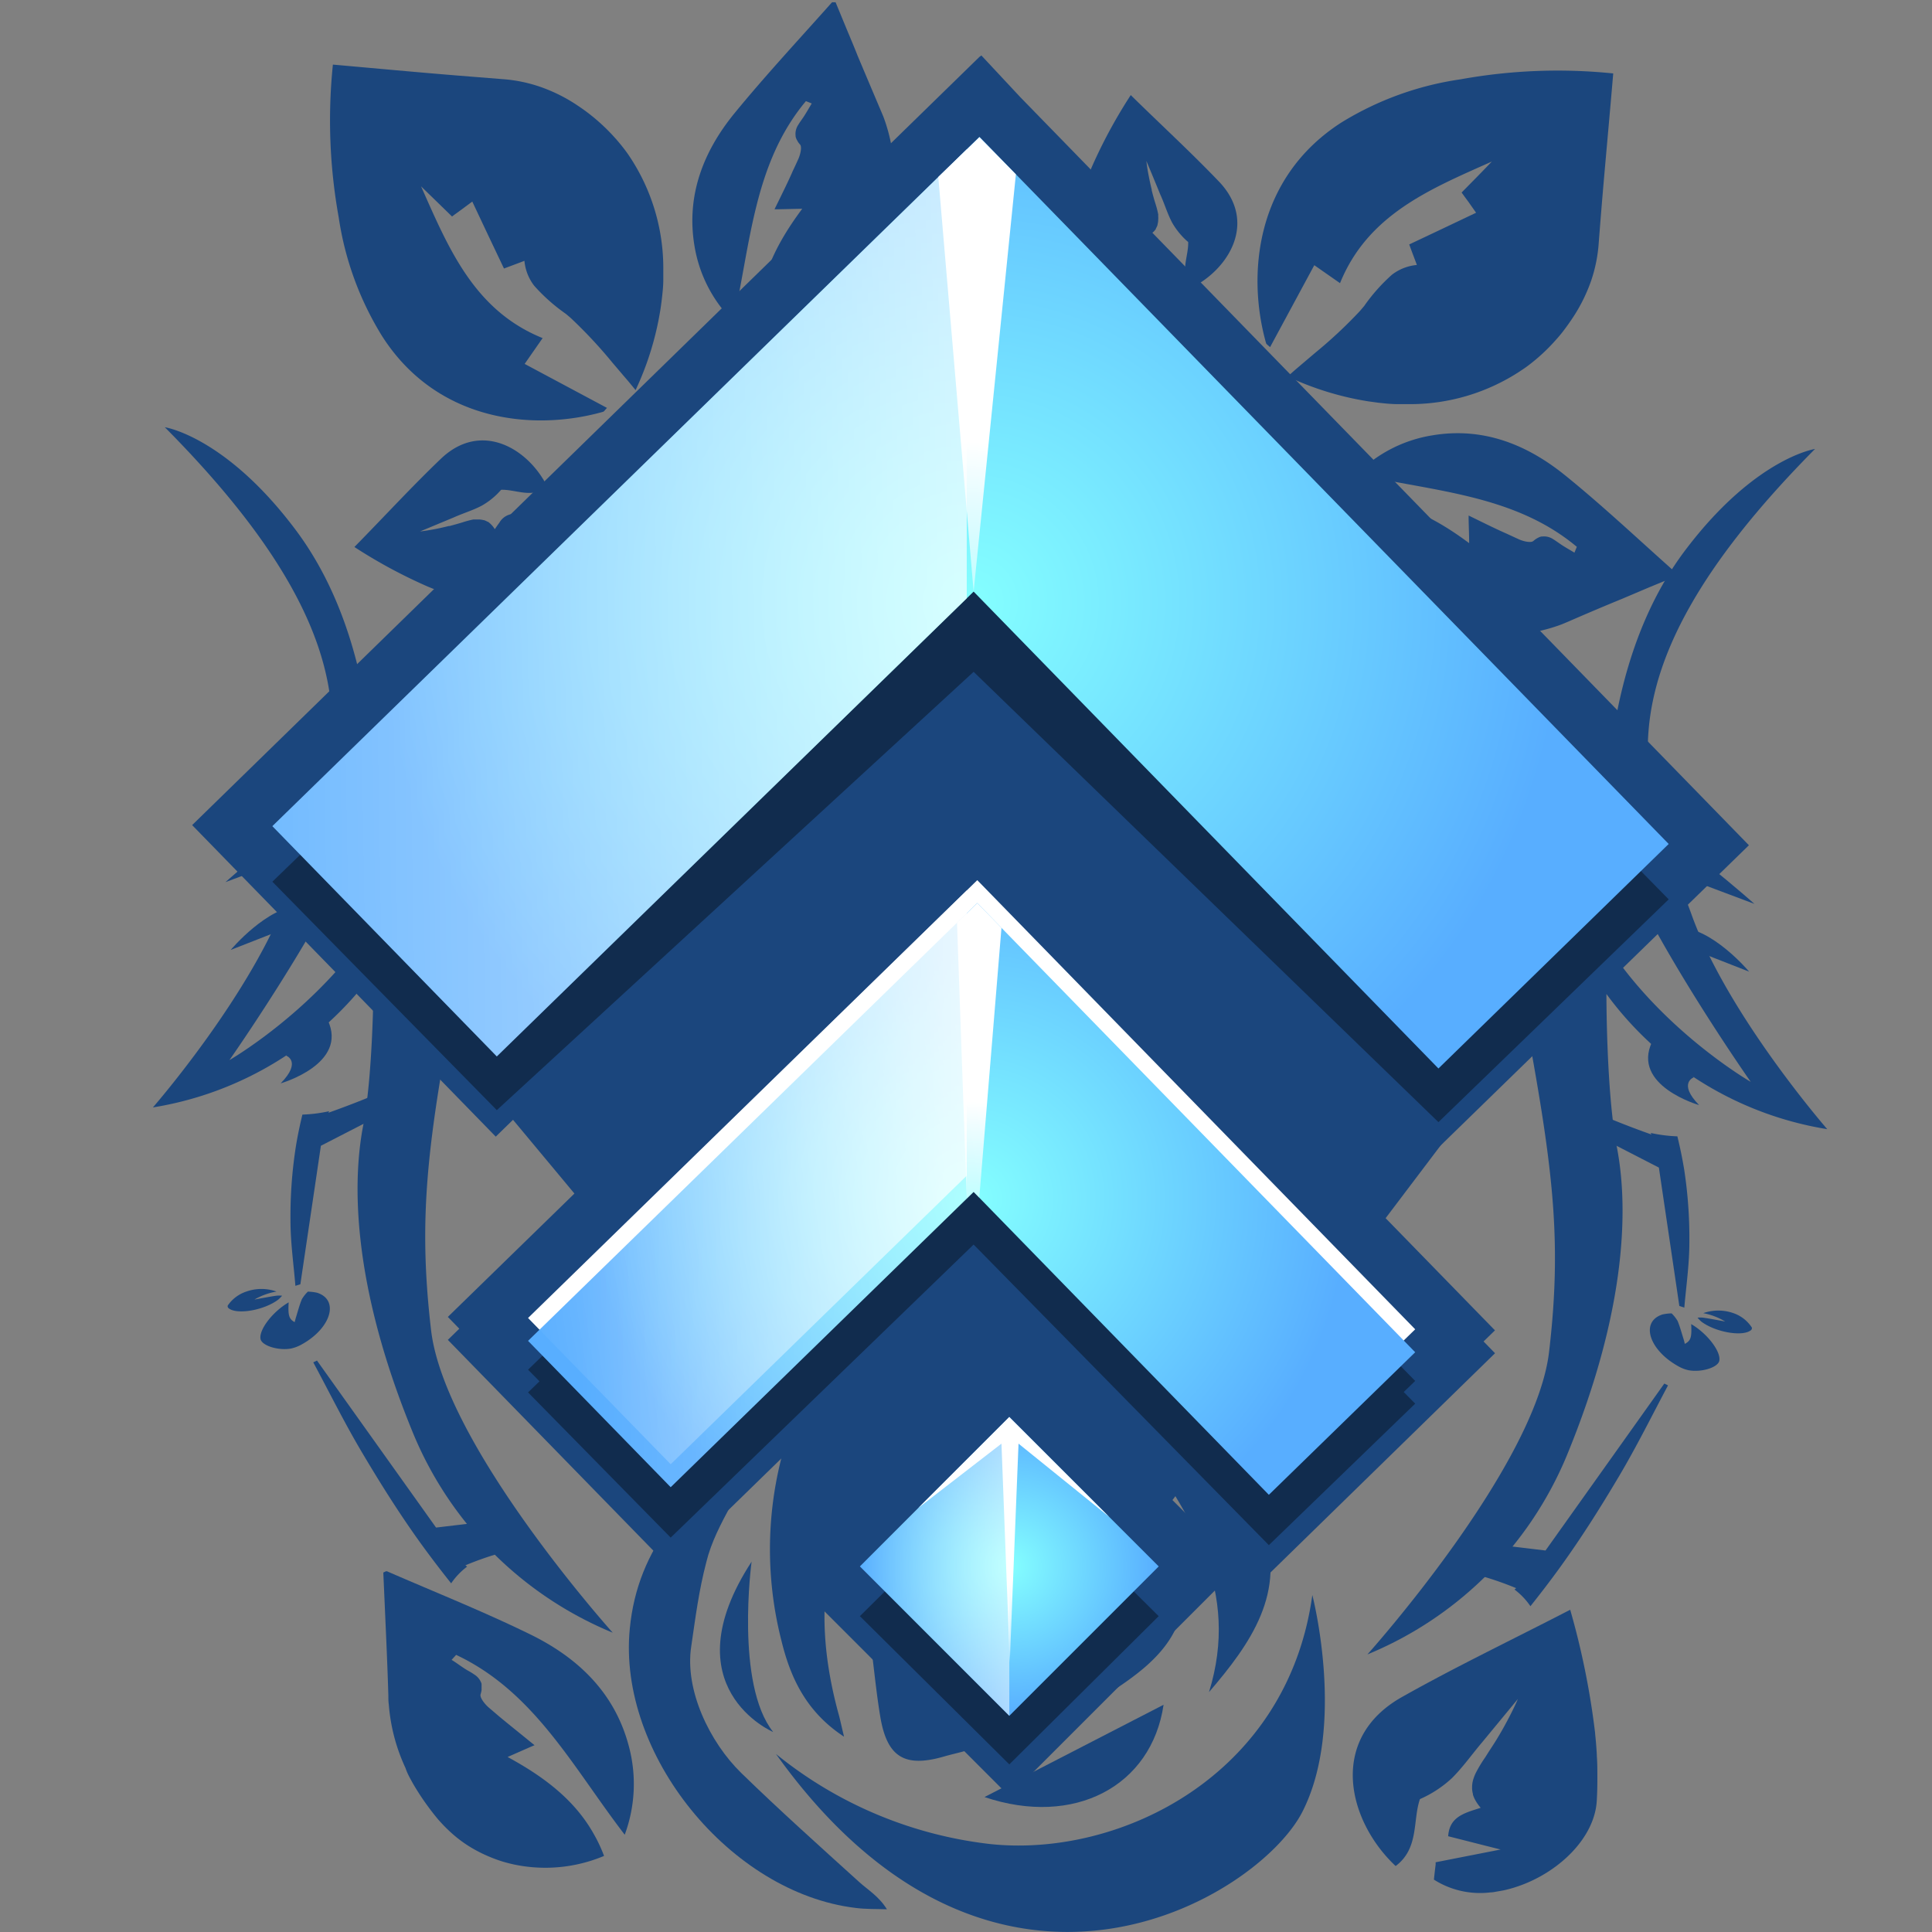 <svg id="Layer_1" data-name="Layer 1" xmlns="http://www.w3.org/2000/svg" xmlns:xlink="http://www.w3.org/1999/xlink" viewBox="0 0 256 256" width="256" height="256"><rect x="0" y="0" width="256" height="256" fill="#808080" stroke="none"/><defs><style>.cls-1{fill:#1b467d;}.cls-2{fill:#112c4e;}.cls-3{fill:url(#radial-gradient);}.cls-4{fill:url(#linear-gradient);}.cls-5{fill:url(#radial-gradient-2);}.cls-6{fill:url(#radial-gradient-3);}.cls-7{fill:url(#linear-gradient-2);}.cls-8{fill:url(#linear-gradient-3);}.cls-9{fill:url(#linear-gradient-4);}.cls-10{fill:url(#linear-gradient-5);}.cls-11{fill:url(#linear-gradient-6);}.cls-12{fill:url(#linear-gradient-7);}.cls-13{fill:url(#linear-gradient-8);}</style><radialGradient id="radial-gradient" cx="128.6" cy="79.86" r="78.64" gradientUnits="userSpaceOnUse"><stop offset="0" stop-color="#84ffff"/><stop offset="1" stop-color="#58aeff"/></radialGradient><linearGradient id="linear-gradient" x1="128.74" y1="-60.06" x2="128.74" y2="90.57" gradientUnits="userSpaceOnUse"><stop offset="0" stop-color="#fff" stop-opacity="0"/><stop offset="1" stop-color="#fff"/></linearGradient><radialGradient id="radial-gradient-2" cx="128.74" cy="158.87" r="49.96" xlink:href="#radial-gradient"/><radialGradient id="radial-gradient-3" cx="133.74" cy="207.55" r="19.8" gradientTransform="translate(-107.59 155.36) rotate(-45)" xlink:href="#radial-gradient"/><linearGradient id="linear-gradient-2" x1="5.73" y1="81.41" x2="188.35" y2="78.34" xlink:href="#linear-gradient"/><linearGradient id="linear-gradient-3" x1="66.87" y1="162.37" x2="150.7" y2="149.54" xlink:href="#linear-gradient"/><linearGradient id="linear-gradient-4" x1="77.2" y1="158.71" x2="225.54" y2="160.25" xlink:href="#linear-gradient"/><linearGradient id="linear-gradient-5" x1="113.82" y1="207.55" x2="153.23" y2="207.55" xlink:href="#linear-gradient"/><linearGradient id="linear-gradient-6" x1="123.22" y1="97.72" x2="126.52" y2="58.38" xlink:href="#linear-gradient"/><linearGradient id="linear-gradient-7" x1="125.68" y1="171.51" x2="127.83" y2="145.9" xlink:href="#linear-gradient"/><linearGradient id="linear-gradient-8" x1="131.78" y1="230.77" x2="133.56" y2="209.57" xlink:href="#linear-gradient"/></defs><path class="cls-1" d="M190.46,152.2,128.88,89,65.69,150.61,25.46,109.33,129.85,7.47l.05,0,.13-.13,5.15,5.52L231.74,112ZM129.15,67.77,190.73,131l19.75-19.25L129.73,28.85l-.15.15-.08-.09-82.79,80.7L66,129.35Z"/><path class="cls-1" d="M168,208.7l-39.13-40.14L88.73,207.68,59.34,177.54l1.52-1.48-1.52-1.56,64.88-63.23,5.06-5.63.34.36.22-.22,5,5.6,63.25,64.9-1.51,1.47,1.52,1.56Zm-38.86-61.4,39.13,40.14,8.62-8.4-1.52-1.55,1.52-1.48-47.17-48.39-.23.25-.36-.4L80.6,174.78l1.51,1.55-1.51,1.48,8.4,8.62Z"/><path class="cls-1" d="M133.73,238l-30.42-30.43,30.42-30.42,30.43,30.42Zm-9.16-30.43,9.16,9.17,9.17-9.17-9.17-9.17Z"/><path class="cls-1" d="M66.4,64.9A9.68,9.68,0,0,1,63.84,67c-1.18.63-2.47,1-3.71,1.56l-4.47,1.86c.7-.08,1.39-.2,2.07-.33s1.16-.25,1.73-.39l.11,0c.57-.15,1.14-.31,1.7-.48h0a12.34,12.34,0,0,1,1.47-.39l.28,0,.41,0a2.74,2.74,0,0,1,.64.09l.06,0a2.3,2.3,0,0,1,.48.22l.06,0a3.82,3.82,0,0,1,.32.27,3.28,3.28,0,0,1,.57.71c.21-.3.4-.59.61-.86a2.31,2.31,0,0,1,2.19-1.17l.37.06c-.06,1.09-.11,2.13-.17,3.36,0,.41,0,.85-.06,1.31.13-.24.26-.48.38-.72.88-1.63,1.59-3,2.32-4.33h0l.19,0,1.26.23h0a7.41,7.41,0,0,1-.38,5,5.05,5.05,0,0,1-.24.53c-.08.18-.18.35-.27.52a10.57,10.57,0,0,1-.64,1c-2.18,3.07-6,5.17-9.1,4.41-.62-.16-1.23-.33-1.84-.51l-.06,0c-.6-.18-1.19-.38-1.78-.6l-.07,0c-.59-.22-1.18-.45-1.76-.7h0a67.11,67.11,0,0,1-9.55-5.17c4-4.07,7.6-8,11.48-11.71,5.34-5.08,11.61-1.32,14.1,3.76C70.48,66.09,68.35,64.83,66.4,64.9Z"/><path class="cls-1" d="M60.51,10l6,.48a19.58,19.58,0,0,1,5,1,21.64,21.64,0,0,1,4.55,2.19c.41.27.82.54,1.23.83a25.83,25.83,0,0,1,5.38,5.19c.25.33.49.65.72,1a26.73,26.73,0,0,1,4.5,15.1c0,.43,0,.86,0,1.29,0,.86-.1,1.73-.2,2.61q-.08.65-.18,1.32a39.86,39.86,0,0,1-3.29,10.68h0l-1-1.21c-.7-.81-1.39-1.63-2.09-2.45a62.4,62.4,0,0,0-5.49-5.88c-.23-.2-.46-.4-.7-.59a23.83,23.83,0,0,1-4.15-3.69,6.31,6.31,0,0,1-1.3-3.31l-.52.2-2.19.82-2.11-4.44-2.09-4.43-1.43,1.06-.63.46c-.21.15-.42.3-.62.46h0l-4.11-4c3.63,8.15,7,16.43,16.11,20.11l-2.38,3.42,10.91,5.83c-.28.28-.38.48-.53.52-9,2.55-21.9,1.46-29.25-10A41.33,41.33,0,0,1,44.88,28.8a72.31,72.31,0,0,1-.77-20.24h0C49.65,9.05,55.09,9.56,60.51,10Z"/><path class="cls-1" d="M118.41,25.31c0,.36-.06.73-.1,1.09a31.71,31.71,0,0,1-.92,4.74c0,.2-.12.39-.18.58a13,13,0,0,1-.52,1.4,15,15,0,0,1-1.07,2.12,17,17,0,0,1-1.08,1.58c-.23.3-.48.59-.73.88a17.44,17.44,0,0,1-1.48,1.5c-.34.31-.7.6-1.07.88a19,19,0,0,1-10.66,3.79,18.9,18.9,0,0,1,0-3c.37-4.85,2.63-9.08,5.7-13.21l-3.18.07h-.49c.14-.3.28-.57.42-.86.72-1.47,1.41-2.86,2-4.22q.39-.81.75-1.62c.25-.57.49-1.57.21-1.88h0a2.92,2.92,0,0,1-.32-.42c0-.06-.06-.12-.1-.18a1.89,1.89,0,0,1-.09-.21,2.25,2.25,0,0,1-.08-.24.36.36,0,0,0,0-.11,2.17,2.17,0,0,1,.36-1.46h0c.14-.24.31-.48.48-.72h0c.48-.67.87-1.4,1.3-2.1l-.77-.31c-6.94,8.28-7.33,19-9.63,29.17a18.19,18.19,0,0,1-5.14-10C90.9,25.86,93.24,20,97.33,15S105.92,5.17,110.25.3c0,0,.14,0,.28,0h0a1.2,1.2,0,0,0,.19,0h0l1.46,3.54c.49,1.18,1,2.37,1.46,3.55,1,2.37,2,4.74,3,7.09.15.35.29.69.42,1a22.6,22.6,0,0,1,1.43,8Q118.47,24.41,118.41,25.31Z"/><path class="cls-1" d="M157.44,32.07a9.68,9.68,0,0,1-2.12-2.56c-.63-1.18-1-2.47-1.57-3.72-.61-1.49-1.23-3-1.85-4.46q.12,1.05.33,2.07c.11.58.24,1.16.38,1.73l0,.1c.15.58.3,1.15.48,1.71h0a12.61,12.61,0,0,1,.38,1.46c0,.1,0,.2,0,.29a2.82,2.82,0,0,1,0,.41,2.23,2.23,0,0,1-.09.63.14.14,0,0,1,0,.07,2.05,2.05,0,0,1-.22.48l0,.06a2.44,2.44,0,0,1-.26.32,3.91,3.91,0,0,1-.71.56c.29.21.59.41.86.62A2.31,2.31,0,0,1,154.25,34a2.58,2.58,0,0,1-.06.37l-3.37-.17-1.31-.06.72.38,4.33,2.32h0l0,.18c-.09.46-.16.88-.23,1.27h0a7.4,7.4,0,0,1-5-.38c-.18-.07-.36-.16-.53-.24l-.52-.27a11.35,11.35,0,0,1-1-.64c-3.08-2.19-5.18-6-4.41-9.1.15-.62.32-1.23.51-1.84l0-.06c.18-.6.38-1.19.59-1.78l0-.07c.22-.59.45-1.18.69-1.76l0,0a67.11,67.11,0,0,1,5.17-9.55c4.07,4,8,7.6,11.71,11.48,5.08,5.34,1.32,11.61-3.76,14.1C156.25,36.15,157.51,34,157.44,32.07Z"/><path class="cls-1" d="M212.32,26.18q-.25,3-.48,6a19.66,19.66,0,0,1-1,5,21.92,21.92,0,0,1-2.2,4.55c-.26.41-.54.82-.83,1.23-.5.7-1,1.37-1.58,2a24.45,24.45,0,0,1-3.61,3.38c-.32.25-.65.48-1,.71a26.57,26.57,0,0,1-15.1,4.5c-.43,0-.86,0-1.29,0-.86,0-1.73-.09-2.61-.19l-1.32-.18a39.75,39.75,0,0,1-10.68-3.29h0c.39-.36.8-.71,1.2-1.06l2.45-2.08a61.2,61.2,0,0,0,5.88-5.49c.21-.23.4-.47.6-.7a23.83,23.83,0,0,1,3.68-4.15,6.35,6.35,0,0,1,3.31-1.3c-.06-.19-.13-.35-.19-.52-.31-.82-.55-1.46-.82-2.2l4.44-2.1,4.42-2.1-1-1.42-.47-.64-.45-.62h0c1.43-1.45,2.74-2.77,4-4.1-8.14,3.63-16.42,7-20.11,16.11l-3.41-2.38L168.29,46c-.29-.28-.49-.39-.53-.53-2.54-9-1.46-21.9,10-29.25a41.38,41.38,0,0,1,15.77-5.71,72.24,72.24,0,0,1,20.23-.78h0C213.29,15.32,212.78,20.76,212.32,26.18Z"/><path class="cls-1" d="M197,84.08l-1.08-.1a31.71,31.71,0,0,1-4.74-.92c-.2,0-.39-.13-.59-.19-.47-.15-.94-.32-1.4-.51a16.06,16.06,0,0,1-2.11-1.07,17.09,17.09,0,0,1-1.59-1.08c-.3-.24-.59-.48-.87-.73A16.22,16.22,0,0,1,183.13,78c-.3-.34-.6-.7-.88-1.07a19,19,0,0,1-3.79-10.66,19.05,19.05,0,0,1,3,0c4.84.37,9.08,2.63,13.21,5.7,0-1.15-.05-2-.07-3.17,0-.17,0-.32,0-.49l.86.42c1.47.72,2.85,1.4,4.21,2l1.63.75c.57.25,1.56.49,1.88.2h0a3.66,3.66,0,0,1,.43-.32l.18-.1.21-.1.23-.07.12,0a2.18,2.18,0,0,1,1.46.36h0c.23.14.47.31.72.48h0c.66.48,1.39.87,2.09,1.3.11-.26.21-.52.32-.77-8.29-6.94-18.95-7.33-29.17-9.63a18.13,18.13,0,0,1,10-5.14c6.73-1.14,12.55,1.2,17.61,5.29s9.81,8.59,14.68,12.91c.05,0,0,.15,0,.29h0a1.28,1.28,0,0,0,0,.19h0l-3.55,1.46L215,79.32q-3.56,1.46-7.09,3c-.34.15-.69.29-1,.42a22.82,22.82,0,0,1-8,1.43C198.23,84.14,197.63,84.12,197,84.08Z"/><path class="cls-1" d="M54.54,236c.18.34.38.67.58,1a34.68,34.68,0,0,0,3,4.16l.44.48c.36.39.74.76,1.13,1.12a16.76,16.76,0,0,0,3.73,2.6c.36.19.72.36,1.09.52a18.88,18.88,0,0,0,2.1.79c.47.14.94.26,1.43.37a20.1,20.1,0,0,0,12-1.12A19.87,19.87,0,0,0,78.67,243c-2.53-4.51-6.6-7.58-11.41-10.19l3.09-1.36.48-.2-.79-.64c-1.35-1.1-2.64-2.13-3.87-3.15l-1.44-1.23c-.5-.44-1.18-1.29-1.05-1.73h0a3.32,3.32,0,0,0,.13-.55,1.7,1.7,0,0,0,0-.22,2.08,2.08,0,0,0,0-.25,2.34,2.34,0,0,0,0-.26l0-.12a2.28,2.28,0,0,0-1-1.24h0a7.36,7.36,0,0,0-.78-.48h0c-.76-.43-1.46-1-2.19-1.44l.6-.66c10.4,4.89,15.54,15,22.34,23.83a19.34,19.34,0,0,0,.49-11.93c-1.91-7-6.77-11.56-13-14.61s-12.67-5.61-19-8.37c-.06,0-.16,0-.29.08h0l-.19.09h0l.18,4.07.18,4.08c.12,2.72.23,5.45.31,8.17,0,.4,0,.79.06,1.18a24.32,24.32,0,0,0,2.21,8.4C53.93,234.88,54.23,235.45,54.54,236Z"/><path class="cls-1" d="M188.15,238.39a15.14,15.14,0,0,0,4.26-2.8c1.45-1.45,2.65-3.16,4-4.75l4.72-5.72c-.43,1-.91,1.95-1.41,2.89s-.87,1.59-1.34,2.36l-.09.15c-.47.77-1,1.54-1.46,2.29h0a18.24,18.24,0,0,0-1.22,2c-.07.13-.13.26-.19.4s-.15.39-.21.58a3.64,3.64,0,0,0-.15,1v.1a2.87,2.87,0,0,0,.11.81l0,.1a4.07,4.07,0,0,0,.24.59,5.65,5.65,0,0,0,.79,1.15c-.53.18-1.05.33-1.54.51-1.32.49-2.4,1.14-2.7,2.7a4.5,4.5,0,0,0-.07.56l5,1.27,1.95.49-1.22.24-7.39,1.45h0l0,.3c-.09.7-.16,1.36-.23,2h0a11.4,11.4,0,0,0,7.51,1.69c.3,0,.6-.07.89-.12s.59-.1.89-.16a16.34,16.34,0,0,0,1.75-.49c5.48-1.83,10.26-6.44,10.54-11.37.06-1,.08-1.95.08-2.92v-.11c0-1,0-1.92-.07-2.87a.49.49,0,0,1,0-.12c-.05-1-.13-1.93-.23-2.89v-.07a103.46,103.46,0,0,0-3.3-16.33c-7.74,4-15.17,7.55-22.32,11.58-9.84,5.56-7.14,16.45-.81,22.38C188.06,244.91,187.17,241.22,188.15,238.39Z"/><path class="cls-1" d="M115.72,218.44c-.29-2.3-.52-4.62-.88-6.91C113,199.94,119,192,127.33,185.31c3.66-2.94,7.49-3.08,11.52-.3,7.44,5.12,13.64,11.2,16.78,19.89,2.56,7.11,1.11,12.14-5,16.89-6.73,5.24-14.69,7.86-22.75,10.22-.89.26-1.8.45-2.7.71-5.28,1.55-7.64.15-8.54-5.26-.5-3-.79-6-1.17-9Zm22.06-.55a17.34,17.34,0,0,0,11.36-6.61c2.85-3.54,3.56-6,.76-9.42-4-4.87-8.75-9.13-13.39-13.44-.78-.73-2.68-.78-3.89-.47a17.67,17.67,0,0,0-12.76,15.37c-.16,2.5.1,5.69,1.53,7.5A18.7,18.7,0,0,0,137.78,217.89Z"/><path class="cls-1" d="M111.84,230.12c-5-3.28-7.08-7.78-8.27-12.62a49,49,0,0,1,1.73-29.83c4.1-10.68,17.81-16.3,28.71-11.84-4.3,4.26-8.41,8.67-12.88,12.69-12,10.78-14.06,24-9.95,38.83C111.37,228.07,111.52,228.81,111.84,230.12Z"/><path class="cls-1" d="M100.44,191.25c-1.81,6.33-5.53,10.37-6.85,15.74-1,3.83-1.43,7.29-2,11.19-.88,5.74,2.43,12.66,6.64,16.76,5.07,4.94,10.36,9.67,15.61,14.43,1.18,1.07,2.61,1.89,3.68,3.62-1.39-.05-2.78,0-4.15-.18-16.6-2-31.55-20.37-29.92-37C84.49,204.94,91.2,197.79,100.44,191.25Z"/><path class="cls-1" d="M167,195.55c-4.89-2.87-9.54-5.69-14.28-8.37s-9.35-5.07-14.06-7.62c4-5.12,12.23-5.78,20.19-1.79C166.12,181.45,169.07,187.7,167,195.55Z"/><path class="cls-1" d="M150.51,190.55c7.2,1.55,14.06,4.07,16.81,11.59,3.22,8.8-1.57,15.61-7.12,22.07C164.34,210.83,157.88,200.68,150.51,190.55Z"/><path class="cls-1" d="M130.45,238.12l23.73-12.23C152.59,236.67,142.35,242.13,130.45,238.12Z"/><path class="cls-1" d="M130.92,209.8c-7.9-1.76-9.31-4.61-5.87-11.17a29.71,29.71,0,0,1,3.7-5.47c1.81-2.13,4.19-2.41,6.62-1s2,3.47,1.08,5.49C134.68,201.66,132.81,205.65,130.92,209.8Z"/><path class="cls-1" d="M142,196.94c1.65,2.81,3.44,5.56,4.86,8.49.31.63-.41,2.38-1.13,2.8-2.57,1.48-5.34,2.62-8.62,4.16a25,25,0,0,1,3.44-15Z"/><path class="cls-1" d="M102.82,232.41a54.89,54.89,0,0,0,28.42,11.94c17.1,1.8,39.36-9,42.65-33,0,0,4.5,17.29-1.31,28.71S131.71,272.82,102.82,232.41Z"/><path class="cls-1" d="M99.59,206.93s-2.19,16.22,2.86,22.57C102.45,229.5,88.7,223.65,99.59,206.93Z"/><path class="cls-1" d="M21.84,56.61s7.84,1.17,17,13.16C47.69,81.26,49,95.83,49.62,102.86c.8,9.09-19.22,37.61-19.22,37.61S59.74,123.59,55,97.54c0,0,8.56,16.73,5.47,33.42-3.75,20.17-5.14,30-3.35,45.29s24.07,40.09,24.07,40.09A48.69,48.69,0,0,1,54.8,190.06c-8.26-20-8.09-33.57-6.68-40.9s1.39-20.33,1.39-20.33a45.17,45.17,0,0,1-29.25,17.91s13.27-15.21,18-28.49C43.65,103.34,53.37,88.38,21.84,56.61Z"/><path class="cls-1" d="M38.49,161.7a59.91,59.91,0,0,1,.69-9.63c.23-1.45.53-2.91.89-4.38a19.36,19.36,0,0,0,3.55-.45,2.25,2.25,0,0,1-.12.21c2.5-.89,4.83-1.79,7-2.74a19.94,19.94,0,0,0,.36,2.82l-8.34,4.29c-.86,5.83-1.79,12.09-2.72,18.35l-.66.21C38.91,167.5,38.49,164.66,38.49,161.7Z"/><path class="cls-1" d="M41.67,112.46l-11.8,4.43s10.47-9.33,14.56-10.61S41.67,112.46,41.67,112.46Z"/><path class="cls-1" d="M38.05,122.94l-7.48,2.93S35.48,120,39.92,120,38.05,122.94,38.05,122.94Z"/><path class="cls-1" d="M37.88,139.86s2.19.75-.69,3.69c0,0,9-2.56,6.23-8.39Z"/><path class="cls-1" d="M38.25,172.57c-2.17,1.26-4,3.7-3.72,4.89.22.87,2.39,1.54,4.07,1.22a5.17,5.17,0,0,0,1.35-.52C43.88,176,45,172.23,42,171.29a6.28,6.28,0,0,0-1.21-.14,5,5,0,0,0-.79,1c-.32.78-.52,1.55-.76,2.33-.07.22-.12.44-.2.71C38.29,174.77,38.15,174.31,38.25,172.57Z"/><path class="cls-1" d="M36.64,171.14a5.94,5.94,0,0,0-4,0A4.81,4.81,0,0,0,30.17,173a.37.37,0,0,0,.15.37c1.15.87,4.73.23,6.57-1.18a5.72,5.72,0,0,0,.49-.5,3.27,3.27,0,0,0-.77,0c-.73.1-1.47.25-2.21.38l-.69.13A8.66,8.66,0,0,1,36.64,171.14Z"/><polygon class="cls-1" points="67.32 147.59 133.74 227.35 200.28 139.36 154.18 70.78 119.82 61.95 95.4 79.86 67.32 147.59"/><path class="cls-1" d="M240.5,59.49s-7.85,1.17-17,13.16c-8.82,11.49-10.13,26.06-10.74,33.09-.8,9.09,19.22,37.61,19.22,37.61s-29.34-16.88-24.6-42.93c0,0-8.56,16.73-5.46,33.42,3.74,20.17,5.14,30,3.34,45.29s-24.07,40.09-24.07,40.09a48.65,48.65,0,0,0,26.39-26.28c8.26-20,8.09-33.57,6.67-40.9s-1.39-20.33-1.39-20.33a45.21,45.21,0,0,0,29.26,17.91s-13.27-15.21-18-28.49C218.68,106.22,209,91.26,240.5,59.49Z"/><path class="cls-1" d="M223.85,164.58a59.91,59.91,0,0,0-.69-9.63q-.36-2.17-.9-4.38a19.26,19.26,0,0,1-3.54-.45l.11.21c-2.5-.89-4.83-1.79-7-2.74a20.27,20.27,0,0,1-.36,2.83l8.34,4.29c.86,5.82,1.79,12.08,2.71,18.34l.66.22C223.43,170.38,223.85,167.54,223.85,164.58Z"/><path class="cls-1" d="M220.67,115.34l11.8,4.43s-10.47-9.33-14.56-10.61S220.67,115.34,220.67,115.34Z"/><path class="cls-1" d="M224.28,125.82l7.49,2.93s-4.91-5.87-9.36-5.86S224.28,125.82,224.28,125.82Z"/><path class="cls-1" d="M224.46,142.74s-2.19.76.68,3.69c0,0-9-2.56-6.23-8.39Z"/><path class="cls-1" d="M224.09,175.45c2.17,1.26,4,3.7,3.72,4.89-.22.87-2.39,1.54-4.08,1.22a4.78,4.78,0,0,1-1.34-.52c-3.93-2.18-5.07-5.93-2.09-6.87a6.18,6.18,0,0,1,1.2-.14,5,5,0,0,1,.79,1c.32.78.52,1.55.77,2.33.07.22.12.44.19.71C224.05,177.65,224.18,177.19,224.09,175.45Z"/><path class="cls-1" d="M225.69,174a6,6,0,0,1,4,0,4.73,4.73,0,0,1,2.44,1.91.35.35,0,0,1-.15.37c-1.14.87-4.73.23-6.57-1.18a5.55,5.55,0,0,1-.48-.5,3.25,3.25,0,0,1,.77,0c.73.1,1.47.25,2.21.38l.69.13A8.75,8.75,0,0,0,225.69,174Z"/><path class="cls-1" d="M214.57,195.54c-2.47,4.17-5.06,8.28-7.9,12.2-1.25,1.73-2.55,3.42-3.88,5.09a9.36,9.36,0,0,0-2.11-2.21l.22-.18a42.7,42.7,0,0,0-5.62-1.89c.72-1.32,1.41-2.65,2-4l7.51.9,15.74-22.12.49.24C218.9,187.56,216.88,191.64,214.57,195.54Z"/><path class="cls-1" d="M48,192.51c2.47,4.17,5.06,8.28,7.9,12.2,1.25,1.72,2.55,3.42,3.88,5.09a9.36,9.36,0,0,1,2.11-2.21l-.22-.18a41.28,41.28,0,0,1,5.62-1.89c-.72-1.32-1.41-2.66-2-4l-7.51.89L42,180.28l-.49.24C43.66,184.52,45.68,188.61,48,192.51Z"/><polygon class="cls-2" points="129.79 26.22 129.78 26.23 129.77 26.22 36.09 116.83 65.83 147.1 129.01 89.02 190.6 148.69 221.11 119.17 129.79 26.22"/><polygon class="cls-2" points="129.5 123.93 129.5 123.94 129.49 123.93 69.97 181.49 71.49 183.03 69.97 184.5 88.87 203.74 129.01 164.91 168.13 204.74 187.52 185.99 186 184.45 187.52 182.98 129.5 123.93"/><polygon class="cls-2" points="113.94 214.15 133.74 233.79 153.53 214.15 133.74 194.5 113.94 214.15"/><polygon class="cls-3" points="221.11 111.83 129.79 18.15 129.78 18.17 129.77 18.15 36.09 109.47 65.83 139.98 129.01 78.39 190.6 141.58 221.11 111.83"/><polygon class="cls-4" points="187.52 176.14 129.5 116.63 129.5 116.64 129.49 116.63 69.97 174.64 88.87 194.02 129.01 154.9 168.13 195.04 187.52 176.14"/><polygon class="cls-5" points="187.52 179.18 129.5 119.66 129.5 119.67 129.49 119.66 69.97 177.67 88.87 197.06 129.01 157.93 168.13 198.07 187.52 179.18"/><rect class="cls-6" x="119.74" y="193.55" width="28" height="28" transform="translate(185.93 -33.77) rotate(45)"/><polygon class="cls-7" points="128.1 19.78 36.09 109.47 65.83 139.98 128.1 79.28 128.1 19.78"/><polygon class="cls-8" points="128.1 117.98 69.97 174.64 88.87 194.02 128.1 155.78 128.1 117.98"/><polygon class="cls-9" points="128.1 121.01 69.97 177.67 88.87 197.06 128.1 158.82 128.1 121.01"/><polygon class="cls-10" points="133.74 187.76 113.94 207.55 133.74 227.35 133.74 187.76"/><polygon class="cls-11" points="129.78 18.17 124.33 23.45 129.01 78.39 134.61 23.1 129.78 18.17"/><polygon class="cls-12" points="126.81 122.27 129.5 119.67 132.7 122.94 129.76 158.7 129.01 157.93 128.1 158.82 126.81 122.27"/><polygon class="cls-13" points="121.68 199.81 132.7 191.29 133.8 220.26 134.96 191.29 146.97 200.99 133.74 187.76 121.68 199.81"/></svg>